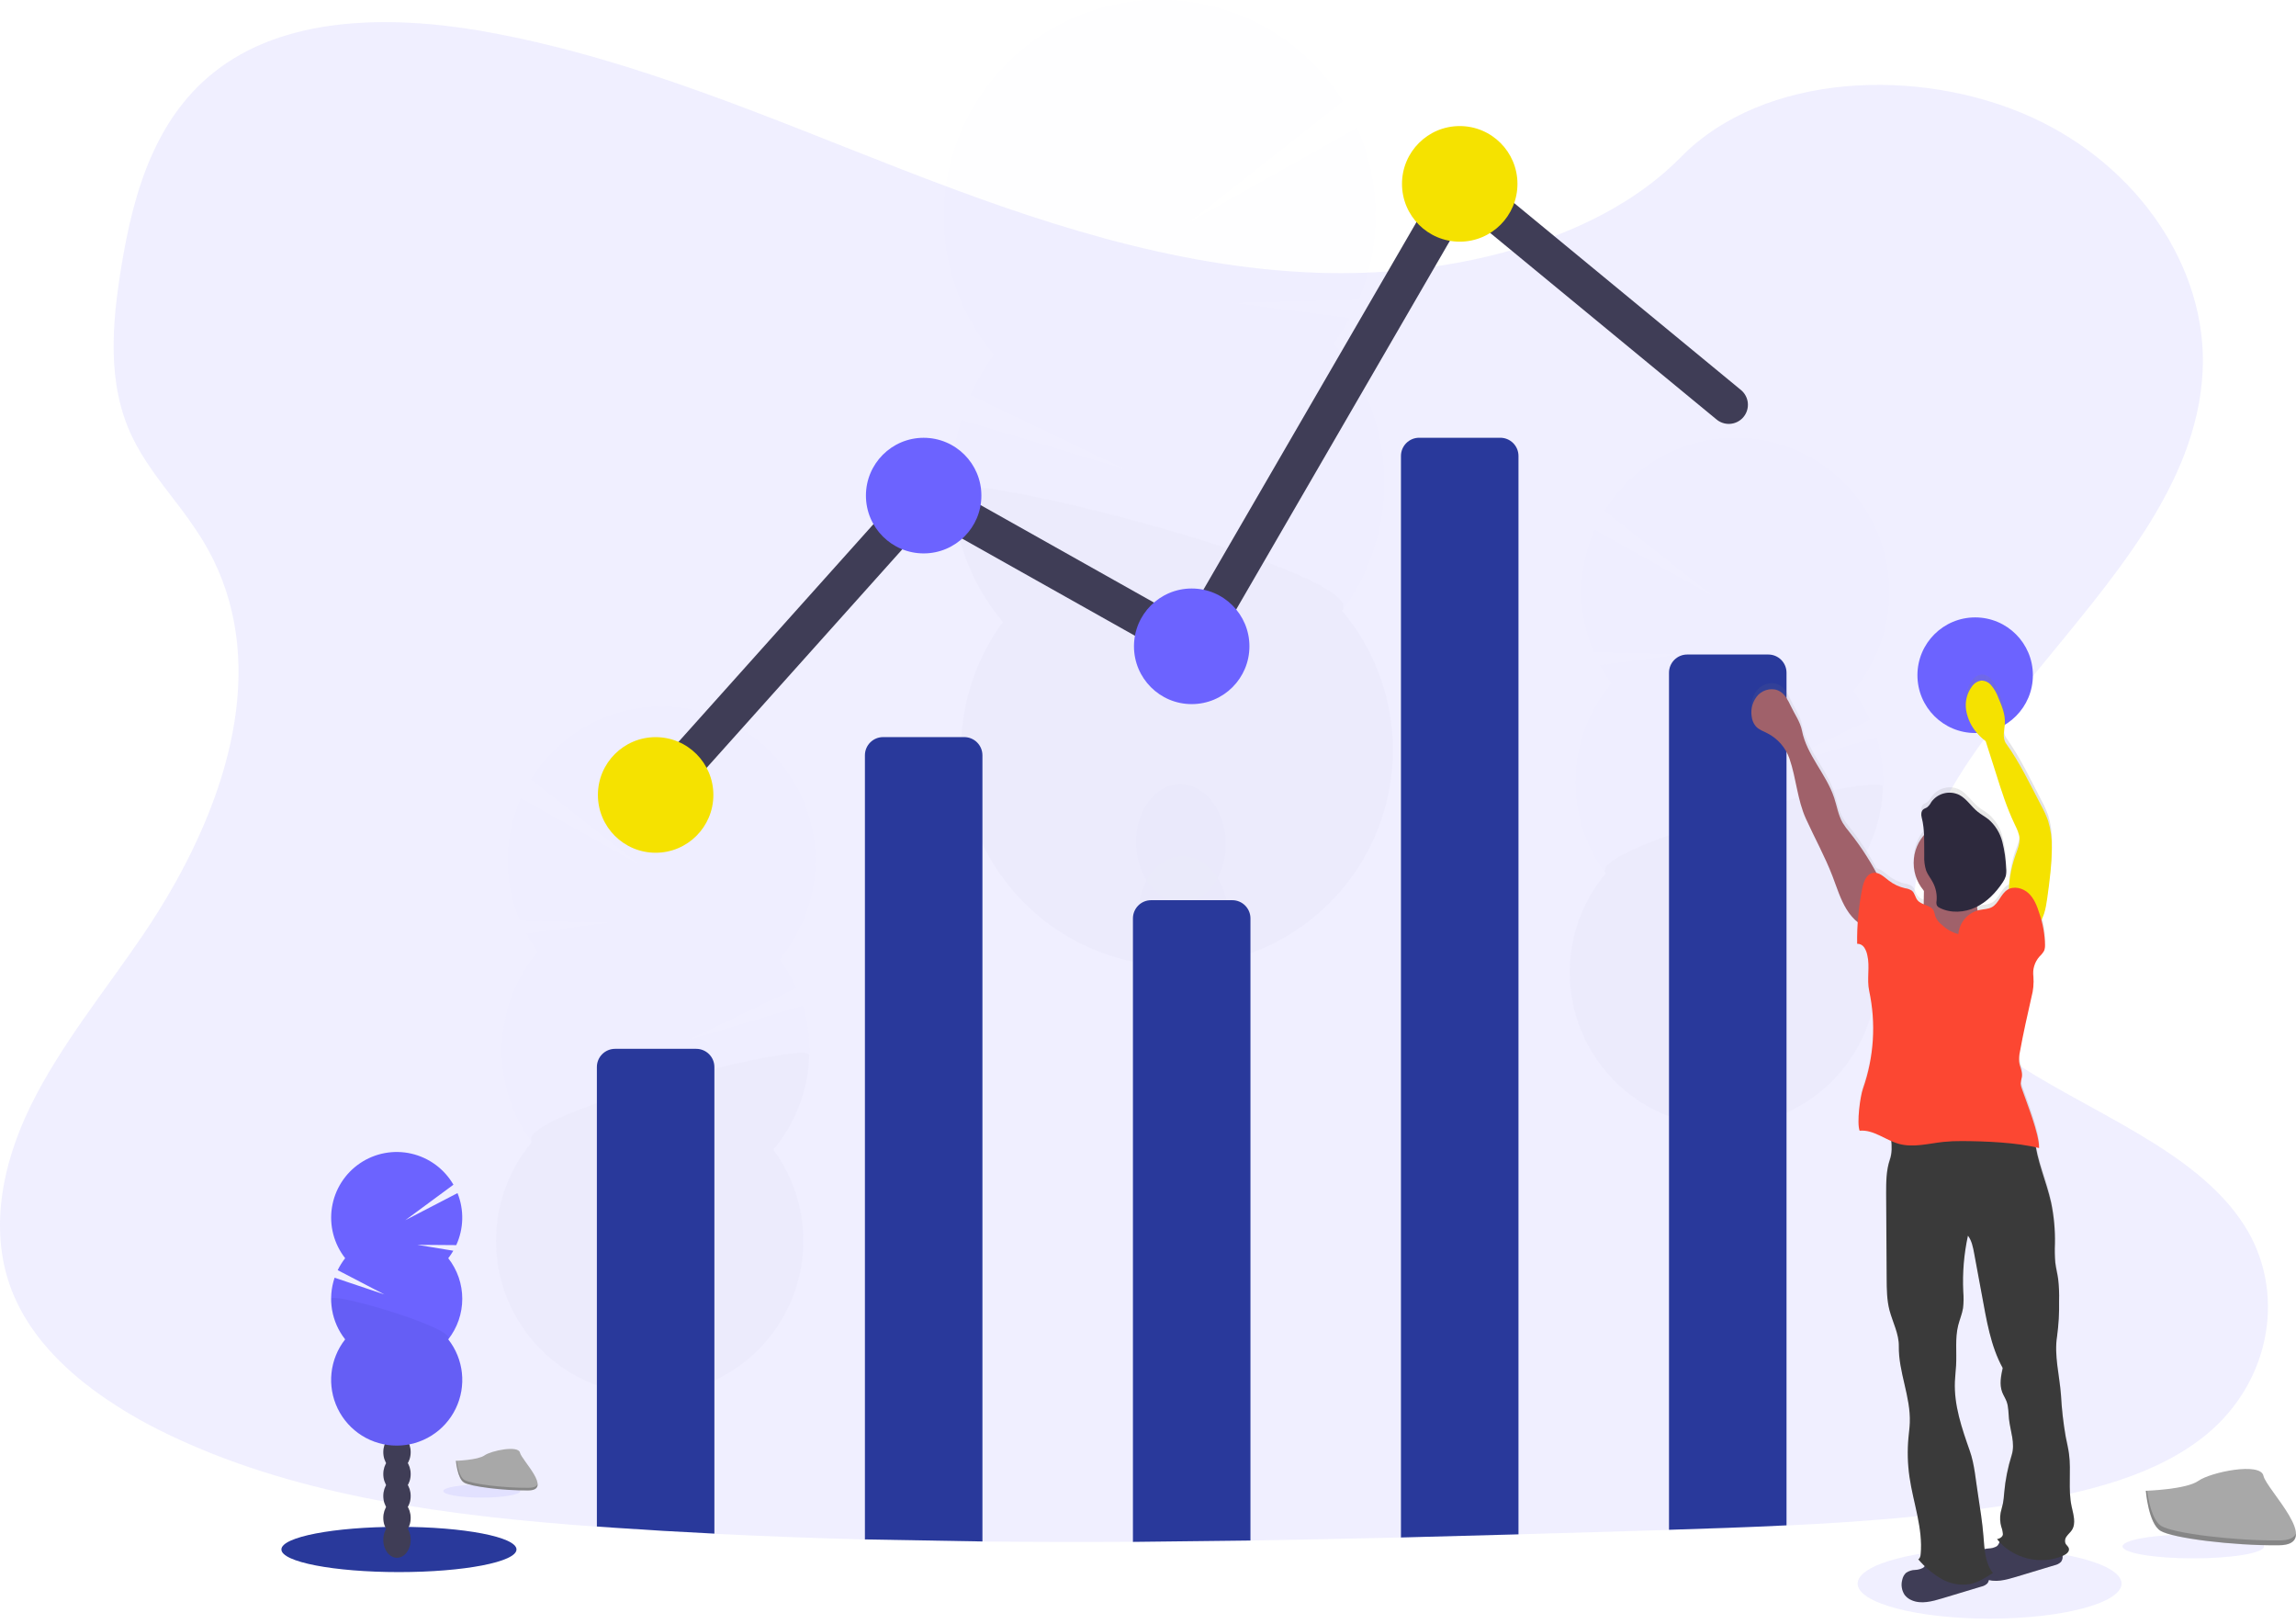 <svg width="420" height="297" viewBox="0 0 420 297" fill="none" xmlns="http://www.w3.org/2000/svg">
<path opacity="0.1" d="M363.95 296.048C377.281 296.048 388.088 293.176 388.088 289.633C388.088 286.09 377.281 283.218 363.95 283.218C350.619 283.218 339.812 286.09 339.812 289.633C339.812 293.176 350.619 296.048 363.95 296.048Z" fill="#6C63FF"/>
<path opacity="0.1" d="M403.76 262.247C394.576 269.874 381.508 273.03 368.869 275.024L366.742 275.349C353.542 277.32 340.194 278.369 326.802 279.007C319.636 279.355 312.47 279.6 305.304 279.819L299.688 279.985C292.397 280.202 285.091 280.414 277.772 280.623C270.606 280.827 263.44 281.019 256.274 281.197C247.097 281.421 237.919 281.608 228.742 281.756C221.576 281.869 214.41 281.947 207.244 281.99C198.064 282.043 188.887 282.026 179.712 281.937C172.541 281.864 165.375 281.739 158.214 281.56C149.032 281.323 139.855 280.977 130.682 280.521C124.457 280.217 118.235 279.851 112.017 279.423L109.185 279.223C82.493 277.297 55.323 273.842 31.966 262.922L31.337 262.624C31.023 262.477 30.71 262.33 30.397 262.175C26.109 260.122 22.001 257.711 18.117 254.967C11.212 250.036 5.509 244.017 2.496 236.877C-2.226 225.678 0.27 213.089 5.664 202.139C11.057 191.19 19.154 181.305 26.158 170.993C28.21 167.972 30.156 164.838 31.966 161.625C43.281 141.474 48.893 118.154 37.032 98.735C35.466 96.259 33.775 93.865 31.966 91.561C29.074 87.785 26.132 84.01 24.144 79.83C19.509 70.103 20.505 59.165 22.194 48.774C24.457 34.958 28.606 20.078 41.572 11.446C55.026 2.482 74.121 2.935 90.817 6.16C116.777 11.14 140.737 21.565 164.924 30.967C189.111 40.369 214.448 48.966 241.041 49.891C246.754 50.087 252.473 49.879 258.156 49.268C265.733 48.489 273.206 46.913 280.453 44.568C290.919 41.116 300.442 35.925 307.503 28.709C322.645 13.285 351.102 12.118 371.619 21.433C391.197 30.321 403.858 49.132 402.922 67.921C401.859 88.835 386.214 106.03 371.879 123.667C370.14 125.804 368.424 127.949 366.753 130.108C365.821 131.314 364.905 132.522 364.008 133.733C362.435 135.87 360.915 138.019 359.482 140.194C352.158 151.344 346.979 164.736 352.022 176.774C354.85 183.513 360.248 188.656 366.753 193.145C381.33 203.2 401.451 209.967 410.503 224.043C418.303 236.175 415.414 252.55 403.76 262.247Z" fill="#6C63FF"/>
<g opacity="0.1">
<path opacity="0.1" d="M209.507 207.294C209.522 207.649 209.548 207.996 209.586 208.336C212.52 207.165 215.401 205.907 218.227 204.56C219.735 204.36 221.137 203.673 222.221 202.604C223.047 202.189 223.869 201.754 224.684 201.32C224.499 200.93 224.29 200.551 224.058 200.188C222.47 197.677 220.056 196.106 217.397 196.193C214.738 196.279 212.437 198.005 211.016 200.607C209.925 202.661 209.404 204.97 209.507 207.294Z" fill="#3F3D56"/>
<path opacity="0.1" d="M209.073 194.09C209.129 196.403 209.8 198.66 211.015 200.629C212.607 203.133 215.02 204.703 217.679 204.617C217.864 204.617 218.056 204.59 218.226 204.575C219.734 204.375 221.136 203.688 222.22 202.619C222.956 201.918 223.576 201.105 224.057 200.21C225.121 198.155 225.64 195.86 225.565 193.546C225.49 191.232 224.822 188.977 223.627 186.995C222.035 184.484 219.622 182.913 216.963 183C214.304 183.087 212.007 184.812 210.585 187.414C209.495 189.464 208.973 191.769 209.073 194.09Z" fill="#3F3D56"/>
<path opacity="0.1" d="M217.245 191.413C221.798 191.264 225.331 186.305 225.135 180.338C224.939 174.371 221.09 169.655 216.537 169.805C211.984 169.954 208.452 174.913 208.647 180.88C208.843 186.847 212.692 191.563 217.245 191.413Z" fill="#3F3D56"/>
<path opacity="0.1" d="M216.812 178.212C221.365 178.062 224.897 173.104 224.701 167.137C224.506 161.169 220.656 156.454 216.103 156.603C211.55 156.753 208.018 161.711 208.214 167.678C208.409 173.645 212.259 178.361 216.812 178.212Z" fill="#3F3D56"/>
<path opacity="0.1" d="M216.38 165.006C220.933 164.857 224.465 159.898 224.27 153.931C224.074 147.964 220.225 143.248 215.672 143.398C211.119 143.547 207.586 148.506 207.782 154.473C207.978 160.44 211.827 165.156 216.38 165.006Z" fill="#3F3D56"/>
<path opacity="0.1" d="M243.937 62.839C245.016 61.367 245.991 59.821 246.856 58.213L225.079 55.366L248.508 54.77C250.595 49.802 251.647 44.461 251.6 39.072C251.554 33.684 250.409 28.361 248.236 23.431L217.344 40.781L245.63 18.503C242.75 13.917 238.96 9.971 234.494 6.912C230.029 3.852 224.983 1.743 219.669 0.717C214.356 -0.31 208.889 -0.233 203.607 0.943C198.324 2.119 193.34 4.369 188.962 7.553C184.584 10.737 180.906 14.788 178.156 19.454C175.407 24.12 173.644 29.302 172.977 34.678C172.31 40.054 172.754 45.51 174.28 50.708C175.806 55.905 178.383 60.733 181.85 64.893C180.169 67.185 178.739 69.65 177.584 72.248L206.176 85.947L175.868 76.862C173.968 83.16 173.666 89.834 174.991 96.278C176.315 102.723 179.223 108.735 183.453 113.771C179.065 119.753 176.447 126.85 175.899 134.252C175.35 141.653 176.893 149.06 180.351 155.625C183.809 162.19 189.042 167.648 195.452 171.376C201.863 175.103 209.192 176.95 216.601 176.704C224.01 176.459 231.201 174.131 237.351 169.986C243.501 165.842 248.362 160.049 251.378 153.27C254.395 146.49 255.445 138.997 254.408 131.649C253.372 124.3 250.291 117.391 245.517 111.713C250.764 104.568 253.46 95.865 253.173 87.002C252.887 78.139 249.634 69.629 243.937 62.839Z" fill="#6C63FF"/>
<path opacity="0.1" d="M174.201 89.594C174.477 98.463 177.737 106.978 183.453 113.759C179.064 119.741 176.445 126.838 175.895 134.239C175.345 141.64 176.886 149.047 180.343 155.613C183.8 162.179 189.032 167.638 195.442 171.367C201.852 175.096 209.18 176.944 216.589 176.699C223.999 176.455 231.19 174.128 237.341 169.985C243.491 165.842 248.354 160.05 251.371 153.271C254.389 146.492 255.44 138.999 254.405 131.65C253.37 124.301 250.29 117.392 245.517 111.713C250.59 104.818 174.058 85.158 174.201 89.594Z" fill="black"/>
</g>
<g opacity="0.1">
<path opacity="0.1" d="M123.018 276.848C123.018 277.097 122.992 277.346 122.962 277.603C120.875 276.772 118.824 275.882 116.81 274.933C115.737 274.793 114.739 274.307 113.967 273.548C113.378 273.248 112.794 272.944 112.213 272.634C112.344 272.358 112.493 272.09 112.658 271.833C113.789 270.044 115.502 268.926 117.395 268.986C119.288 269.047 120.925 270.27 121.921 272.12C122.7 273.57 123.079 275.202 123.018 276.848Z" fill="#3F3D56"/>
<path opacity="0.1" d="M123.313 267.45C123.276 269.096 122.802 270.703 121.94 272.105C120.809 273.888 119.093 275.009 117.203 274.949L116.826 274.918C115.753 274.778 114.755 274.292 113.982 273.533C113.458 273.035 113.016 272.456 112.674 271.818C111.917 270.357 111.547 268.726 111.598 267.081C111.65 265.436 112.121 263.831 112.968 262.42C114.099 260.631 115.815 259.513 117.705 259.573C119.594 259.634 121.235 260.857 122.249 262.707C123.02 264.165 123.387 265.802 123.313 267.45Z" fill="#3F3D56"/>
<path opacity="0.1" d="M123.618 258.069C123.752 253.823 121.235 250.299 117.995 250.196C114.756 250.094 112.021 253.452 111.887 257.698C111.753 261.944 114.271 265.469 117.51 265.571C120.75 265.674 123.484 262.315 123.618 258.069Z" fill="#3F3D56"/>
<path opacity="0.1" d="M123.911 248.673C124.045 244.427 121.528 240.902 118.288 240.8C115.049 240.697 112.314 244.056 112.18 248.302C112.046 252.547 114.564 256.072 117.803 256.175C121.043 256.277 123.777 252.918 123.911 248.673Z" fill="#3F3D56"/>
<path opacity="0.1" d="M124.208 239.273C124.342 235.027 121.825 231.502 118.585 231.4C115.346 231.297 112.611 234.656 112.477 238.902C112.343 243.147 114.86 246.672 118.1 246.775C121.339 246.877 124.074 243.518 124.208 239.273Z" fill="#3F3D56"/>
<path opacity="0.1" d="M98.402 174.078C97.633 173.03 96.936 171.931 96.316 170.789L111.81 168.727L95.136 168.35C93.645 164.816 92.891 161.015 92.92 157.179C92.948 153.343 93.759 149.554 95.302 146.042L117.301 158.363L97.153 142.523C99.192 139.244 101.884 136.42 105.06 134.228C108.236 132.035 111.829 130.52 115.615 129.777C119.401 129.035 123.299 129.08 127.067 129.911C130.835 130.742 134.392 132.34 137.516 134.607C140.64 136.873 143.265 139.759 145.227 143.085C147.189 146.411 148.446 150.105 148.92 153.938C149.394 157.772 149.075 161.662 147.982 165.366C146.89 169.071 145.048 172.51 142.57 175.471C143.77 177.101 144.79 178.855 145.614 180.704L125.278 190.476L146.839 183.982C148.197 188.463 148.417 193.213 147.48 197.801C146.544 202.389 144.481 206.672 141.476 210.261C144.605 214.514 146.476 219.562 146.874 224.829C147.273 230.095 146.183 235.368 143.729 240.044C141.275 244.719 137.557 248.61 132.999 251.269C128.441 253.929 123.227 255.251 117.954 255.084C112.681 254.918 107.561 253.269 103.18 250.326C98.798 247.384 95.333 243.266 93.178 238.445C91.025 233.624 90.269 228.293 90.999 223.062C91.728 217.831 93.913 212.911 97.304 208.864C93.565 203.783 91.641 197.591 91.84 191.283C92.039 184.975 94.35 178.917 98.402 174.082V174.078Z" fill="#6C63FF"/>
<path opacity="0.1" d="M148.035 193.055C147.846 199.366 145.535 205.429 141.476 210.261C144.605 214.514 146.476 219.562 146.874 224.829C147.273 230.096 146.182 235.368 143.729 240.044C141.275 244.72 137.557 248.61 132.999 251.27C128.441 253.929 123.227 255.251 117.954 255.085C112.681 254.918 107.561 253.269 103.18 250.326C98.798 247.384 95.333 243.267 93.178 238.445C91.025 233.624 90.269 228.293 90.999 223.062C91.728 217.831 93.913 212.911 97.304 208.864C93.687 203.956 148.141 189.895 148.035 193.055Z" fill="black"/>
</g>
<g opacity="0.1">
<path opacity="0.1" d="M319.428 227.743C319.428 227.996 319.402 228.242 319.376 228.499C317.286 227.668 315.236 226.778 313.224 225.829C312.15 225.688 311.151 225.202 310.377 224.443C309.792 224.145 309.204 223.839 308.623 223.53C308.756 223.254 308.904 222.987 309.068 222.729C310.2 220.939 311.912 219.822 313.805 219.882C315.698 219.943 317.335 221.166 318.331 223.016C319.111 224.466 319.489 226.098 319.428 227.743Z" fill="#3F3D56"/>
<path opacity="0.1" d="M319.746 218.345C319.708 219.992 319.233 221.599 318.37 223.001C317.238 224.783 315.526 225.905 313.633 225.844L313.255 225.814C312.181 225.673 311.182 225.187 310.408 224.428C309.885 223.929 309.443 223.35 309.099 222.714C308.343 221.253 307.973 219.622 308.024 217.977C308.076 216.332 308.547 214.727 309.393 213.316C310.525 211.53 312.241 210.409 314.13 210.469C316.02 210.53 317.664 211.753 318.675 213.603C319.448 215.06 319.818 216.697 319.746 218.345Z" fill="#3F3D56"/>
<path opacity="0.1" d="M320.04 208.962C320.174 204.716 317.657 201.191 314.417 201.089C311.178 200.986 308.443 204.345 308.309 208.591C308.175 212.836 310.693 216.361 313.932 216.464C317.171 216.566 319.906 213.207 320.04 208.962Z" fill="#3F3D56"/>
<path opacity="0.1" d="M320.337 199.565C320.471 195.32 317.954 191.795 314.714 191.692C311.475 191.59 308.74 194.949 308.606 199.194C308.472 203.44 310.989 206.965 314.229 207.067C317.468 207.17 320.203 203.811 320.337 199.565Z" fill="#3F3D56"/>
<path opacity="0.1" d="M320.634 190.169C320.768 185.923 318.25 182.398 315.011 182.296C311.772 182.193 309.037 185.552 308.903 189.798C308.769 194.044 311.286 197.568 314.526 197.671C317.765 197.773 320.5 194.415 320.634 190.169Z" fill="#3F3D56"/>
<path opacity="0.1" d="M294.812 124.973C294.042 123.927 293.347 122.828 292.73 121.685L308.224 119.642L291.55 119.238C290.06 115.704 289.307 111.903 289.334 108.067C289.362 104.232 290.171 100.442 291.712 96.93L313.711 109.251L293.564 93.419C295.599 90.132 298.289 87.3 301.466 85.1C304.644 82.9 308.239 81.379 312.03 80.631C315.82 79.884 319.724 79.927 323.497 80.757C327.27 81.587 330.831 83.187 333.96 85.456C337.088 87.726 339.715 90.616 341.678 93.947C343.641 97.278 344.897 100.978 345.368 104.817C345.839 108.656 345.515 112.55 344.416 116.258C343.317 119.966 341.467 123.407 338.981 126.367C340.179 127.996 341.198 129.751 342.02 131.6L321.684 141.372L343.246 134.877C344.605 139.358 344.827 144.108 343.89 148.696C342.954 153.284 340.889 157.565 337.883 161.153C341.012 165.405 342.884 170.453 343.282 175.719C343.681 180.985 342.592 186.258 340.139 190.933C337.685 195.609 333.967 199.499 329.41 202.159C324.852 204.818 319.639 206.14 314.366 205.974C309.093 205.807 303.974 204.158 299.593 201.215C295.212 198.273 291.747 194.156 289.593 189.334C287.44 184.513 286.685 179.182 287.415 173.952C288.145 168.721 290.331 163.802 293.722 159.756C289.983 154.675 288.059 148.483 288.258 142.175C288.457 135.866 290.768 129.808 294.82 124.973H294.812Z" fill="#6C63FF"/>
<path opacity="0.1" d="M344.449 143.951C344.26 150.261 341.948 156.323 337.887 161.153C341.016 165.405 342.886 170.453 343.285 175.719C343.683 180.985 342.593 186.257 340.14 190.932C337.687 195.607 333.969 199.497 329.411 202.157C324.854 204.816 319.641 206.138 314.368 205.971C309.095 205.805 303.976 204.156 299.596 201.214C295.215 198.271 291.75 194.154 289.596 189.333C287.442 184.512 286.687 179.182 287.417 173.952C288.146 168.721 290.332 163.802 293.722 159.756C290.102 154.851 344.547 140.787 344.449 143.951Z" fill="black"/>
</g>
<path d="M72.978 287.53C84.853 287.53 94.48 285.677 94.48 283.391C94.48 281.106 84.853 279.253 72.978 279.253C61.103 279.253 51.477 281.106 51.477 283.391C51.477 285.677 61.103 287.53 72.978 287.53Z" fill="#29399B"/>
<path d="M72.62 284.913C74.003 284.913 75.124 283.444 75.124 281.632C75.124 279.82 74.003 278.35 72.62 278.35C71.236 278.35 70.115 279.82 70.115 281.632C70.115 283.444 71.236 284.913 72.62 284.913Z" fill="#3F3D56"/>
<path d="M72.62 280.902C74.003 280.902 75.124 279.433 75.124 277.621C75.124 275.809 74.003 274.341 72.62 274.341C71.236 274.341 70.115 275.809 70.115 277.621C70.115 279.433 71.236 280.902 72.62 280.902Z" fill="#3F3D56"/>
<path d="M72.62 276.893C74.003 276.893 75.124 275.424 75.124 273.612C75.124 271.8 74.003 270.331 72.62 270.331C71.236 270.331 70.115 271.8 70.115 273.612C70.115 275.424 71.236 276.893 72.62 276.893Z" fill="#3F3D56"/>
<path d="M72.62 272.882C74.003 272.882 75.124 271.413 75.124 269.601C75.124 267.79 74.003 266.321 72.62 266.321C71.236 266.321 70.115 267.79 70.115 269.601C70.115 271.413 71.236 272.882 72.62 272.882Z" fill="#3F3D56"/>
<path d="M72.62 268.873C74.003 268.873 75.124 267.404 75.124 265.592C75.124 263.78 74.003 262.311 72.62 262.311C71.236 262.311 70.115 263.78 70.115 265.592C70.115 267.404 71.236 268.873 72.62 268.873Z" fill="#3F3D56"/>
<path d="M72.62 264.862C74.003 264.862 75.124 263.394 75.124 261.582C75.124 259.77 74.003 258.301 72.62 258.301C71.236 258.301 70.115 259.77 70.115 261.582C70.115 263.394 71.236 264.862 72.62 264.862Z" fill="#3F3D56"/>
<path d="M72.62 260.853C74.003 260.853 75.124 259.384 75.124 257.572C75.124 255.76 74.003 254.291 72.62 254.291C71.236 254.291 70.115 255.76 70.115 257.572C70.115 259.384 71.236 260.853 72.62 260.853Z" fill="#3F3D56"/>
<path d="M81.993 230.13C82.334 229.693 82.645 229.234 82.924 228.755L76.347 227.672L83.46 227.728C84.142 226.241 84.514 224.63 84.554 222.994C84.593 221.359 84.299 219.732 83.69 218.213L74.144 223.171L82.947 216.68C82.122 215.255 81.012 214.014 79.687 213.036C78.362 212.059 76.85 211.364 75.246 210.997C73.641 210.629 71.978 210.596 70.361 210.899C68.743 211.203 67.205 211.837 65.842 212.761C64.48 213.686 63.322 214.881 62.44 216.273C61.559 217.665 60.974 219.223 60.72 220.851C60.466 222.479 60.55 224.142 60.966 225.737C61.383 227.331 62.122 228.823 63.139 230.118C62.607 230.797 62.149 231.532 61.774 232.308L70.312 236.749L61.208 233.69C60.568 235.582 60.41 237.604 60.747 239.572C61.084 241.541 61.906 243.394 63.139 244.965C61.748 246.736 60.883 248.863 60.643 251.104C60.403 253.344 60.797 255.606 61.78 257.633C62.764 259.659 64.297 261.368 66.204 262.563C68.112 263.759 70.317 264.393 72.568 264.393C74.818 264.393 77.023 263.759 78.931 262.563C80.838 261.368 82.372 259.659 83.355 257.633C84.339 255.606 84.733 253.344 84.493 251.104C84.252 248.863 83.387 246.736 81.996 244.965C83.658 242.848 84.561 240.234 84.561 237.542C84.561 234.849 83.658 232.235 81.996 230.118L81.993 230.13Z" fill="#6C63FF"/>
<path opacity="0.1" d="M60.574 237.553C60.57 240.246 61.474 242.861 63.139 244.976C61.748 246.747 60.883 248.875 60.643 251.115C60.403 253.355 60.797 255.618 61.78 257.644C62.764 259.671 64.297 261.379 66.204 262.575C68.112 263.77 70.317 264.404 72.568 264.404C74.818 264.404 77.023 263.77 78.931 262.575C80.838 261.379 82.372 259.671 83.355 257.644C84.339 255.618 84.733 253.355 84.493 251.115C84.252 248.875 83.387 246.747 81.996 244.976C83.599 242.933 60.574 236.205 60.574 237.553Z" fill="#29399B"/>
<path d="M130.681 195.158V280.491C124.456 280.187 118.234 279.821 112.016 279.393L109.184 279.193V195.158C109.184 194.721 109.27 194.288 109.437 193.884C109.604 193.48 109.849 193.113 110.158 192.803C110.467 192.494 110.833 192.249 111.237 192.081C111.641 191.914 112.073 191.828 112.51 191.828H127.355C127.792 191.828 128.224 191.914 128.628 192.081C129.031 192.249 129.398 192.494 129.707 192.803C130.016 193.113 130.261 193.48 130.428 193.884C130.595 194.288 130.681 194.721 130.681 195.158Z" fill="#29399B"/>
<path d="M158.215 281.552V138.143C158.215 137.26 158.565 136.413 159.189 135.789C159.813 135.164 160.659 134.813 161.541 134.813H176.386C176.823 134.813 177.256 134.899 177.659 135.067C178.063 135.234 178.429 135.479 178.738 135.789C179.047 136.098 179.292 136.465 179.459 136.869C179.627 137.273 179.713 137.706 179.713 138.143V281.926L158.215 281.552Z" fill="#29399B"/>
<path d="M207.244 282.002V167.972C207.244 167.089 207.595 166.242 208.218 165.617C208.842 164.993 209.688 164.642 210.571 164.642H225.415C226.298 164.642 227.144 164.993 227.768 165.617C228.391 166.242 228.742 167.089 228.742 167.972V281.756L207.244 282.002Z" fill="#29399B"/>
<path d="M277.771 83.394V280.624C270.605 280.827 263.439 281.019 256.273 281.198V83.394C256.273 82.511 256.624 81.664 257.248 81.039C257.872 80.415 258.718 80.064 259.6 80.064H274.445C275.327 80.064 276.173 80.415 276.797 81.039C277.421 81.664 277.771 82.511 277.771 83.394Z" fill="#29399B"/>
<path d="M326.802 123.04V278.981C319.636 279.329 312.471 279.574 305.305 279.793V123.04C305.305 122.157 305.655 121.31 306.279 120.685C306.903 120.061 307.749 119.71 308.631 119.71H323.476C324.358 119.71 325.204 120.061 325.828 120.685C326.452 121.31 326.802 122.157 326.802 123.04Z" fill="#29399B"/>
<path d="M120.121 145.393L169.151 90.644L218.181 118.207L267.211 33.629L316.24 74.03" stroke="#3F3D56" stroke-width="7" stroke-miterlimit="10" stroke-linecap="round"/>
<path d="M119.933 155.965C125.766 155.965 130.494 151.232 130.494 145.393C130.494 139.554 125.766 134.821 119.933 134.821C114.101 134.821 109.373 139.554 109.373 145.393C109.373 151.232 114.101 155.965 119.933 155.965Z" fill="#F5E200"/>
<path d="M168.963 101.216C174.795 101.216 179.523 96.483 179.523 90.644C179.523 84.805 174.795 80.072 168.963 80.072C163.13 80.072 158.402 84.805 158.402 90.644C158.402 96.483 163.13 101.216 168.963 101.216Z" fill="#6C63FF"/>
<path d="M217.994 128.78C223.826 128.78 228.554 124.046 228.554 118.207C228.554 112.368 223.826 107.635 217.994 107.635C212.162 107.635 207.434 112.368 207.434 118.207C207.434 124.046 212.162 128.78 217.994 128.78Z" fill="#6C63FF"/>
<path d="M267.023 44.201C272.855 44.201 277.583 39.468 277.583 33.629C277.583 27.79 272.855 23.057 267.023 23.057C261.191 23.057 256.463 27.79 256.463 33.629C256.463 39.468 261.191 44.201 267.023 44.201Z" fill="#F5E200"/>
<path d="M361.31 134.066C367.143 134.066 371.87 129.332 371.87 123.493C371.87 117.654 367.143 112.921 361.31 112.921C355.478 112.921 350.75 117.654 350.75 123.493C350.75 129.332 355.478 134.066 361.31 134.066Z" fill="#6C63FF"/>
<path opacity="0.1" d="M88.131 273.906C92.022 273.906 95.176 273.372 95.176 272.713C95.176 272.054 92.022 271.52 88.131 271.52C84.24 271.52 81.086 272.054 81.086 272.713C81.086 273.372 84.24 273.906 88.131 273.906Z" fill="#6C63FF"/>
<path d="M83.402 267.174C83.402 267.174 87.419 267.05 88.63 266.185C89.84 265.32 94.811 264.297 95.113 265.675C95.415 267.053 101.147 272.562 96.621 272.6C92.096 272.638 86.08 271.89 84.873 271.154C83.666 270.418 83.402 267.174 83.402 267.174Z" fill="#A8A8A8"/>
<path opacity="0.2" d="M96.693 272.116C92.167 272.154 86.156 271.41 84.945 270.674C84.025 270.111 83.659 268.099 83.534 267.17H83.402C83.402 267.17 83.655 270.413 84.866 271.149C86.076 271.886 92.077 272.633 96.614 272.595C97.923 272.595 98.375 272.12 98.349 271.429C98.168 271.848 97.67 272.108 96.693 272.116Z" fill="black"/>
<path opacity="0.1" d="M401.214 285.022C408.36 285.022 414.154 284.041 414.154 282.832C414.154 281.623 408.36 280.642 401.214 280.642C394.067 280.642 388.273 281.623 388.273 282.832C388.273 284.041 394.067 285.022 401.214 285.022Z" fill="#6C63FF"/>
<path d="M392.535 272.657C392.535 272.657 399.916 272.43 402.141 270.844C404.366 269.258 413.494 267.367 414.044 269.908C414.595 272.449 425.14 282.557 416.805 282.625C408.47 282.693 397.442 281.326 395.22 279.982C392.999 278.638 392.535 272.657 392.535 272.657Z" fill="#A8A8A8"/>
<path opacity="0.2" d="M416.944 281.741C408.609 281.809 397.581 280.442 395.36 279.098C393.67 278.067 392.995 274.367 392.769 272.679H392.523C392.523 272.679 392.991 278.641 395.209 279.993C397.426 281.345 408.462 282.715 416.793 282.636C419.199 282.636 420.029 281.76 419.984 280.491C419.648 281.247 418.732 281.726 416.944 281.741Z" fill="black"/>
<path d="M320.427 129.976C320.497 130.638 320.759 131.264 321.182 131.777C321.728 132.397 322.547 132.68 323.282 133.05C325.186 134.025 326.639 135.698 327.34 137.72C328.596 141.391 328.759 145.272 330.358 148.814C331.957 152.356 333.835 155.758 335.215 159.386C336 161.444 336.626 163.585 337.776 165.458C338.333 166.379 339.044 167.197 339.877 167.878C339.79 169.207 339.756 170.521 339.764 171.85C340.019 171.845 340.271 171.905 340.496 172.024C340.722 172.142 340.914 172.317 341.054 172.53C341.333 172.96 341.525 173.441 341.619 173.946C342.136 176.087 341.499 178.367 341.963 180.519C343.237 186.506 342.846 192.728 340.831 198.507C340.314 199.972 339.666 204.82 340.216 206.274C342.268 206.066 344.086 207.328 346.006 208.162C346.161 209.301 346.068 210.46 345.734 211.56C345.044 213.55 345.048 215.714 345.059 217.817L345.153 233.396C345.153 235.371 345.18 237.372 345.674 239.286C346.236 241.442 347.416 243.64 347.379 245.867C347.277 250.663 349.54 255.231 349.359 259.989C349.325 260.903 349.2 261.809 349.113 262.715C348.891 265.129 348.951 267.561 349.295 269.961C349.981 274.741 351.795 279.442 351.342 284.248C351.312 284.573 351.203 285.004 350.897 285.128C351.275 285.555 351.674 285.978 352.082 286.382C351.999 286.519 351.887 286.637 351.754 286.725C351.308 286.958 350.815 287.087 350.313 287.103C349.723 287.118 349.151 287.305 348.665 287.639C348.311 287.978 348.072 288.419 347.978 288.9C347.844 289.376 347.815 289.875 347.893 290.362C347.971 290.85 348.155 291.315 348.431 291.725C348.768 292.149 349.208 292.479 349.709 292.684C351.452 293.439 353.451 292.891 355.269 292.34L362.389 290.18C362.824 290.09 363.224 289.881 363.547 289.576C363.695 289.401 363.793 289.19 363.83 288.964C365.403 289.342 367.13 288.878 368.733 288.398L375.854 286.234C376.289 286.146 376.69 285.937 377.011 285.63C377.14 285.474 377.232 285.292 377.282 285.096C377.332 284.901 377.339 284.696 377.302 284.498C377.355 284.475 377.407 284.46 377.46 284.433C378.003 284.188 378.592 283.708 378.46 283.131C378.365 282.753 377.988 282.534 377.826 282.187C377.75 281.961 377.734 281.719 377.78 281.485C377.827 281.251 377.934 281.034 378.09 280.854C378.369 280.476 378.746 280.163 379.003 279.767C379.825 278.505 379.267 276.848 378.958 275.371C378.29 272.219 378.909 268.926 378.486 265.732C378.343 264.656 378.083 263.598 377.875 262.53C377.436 260.004 377.145 257.455 377.004 254.895C376.732 251.24 375.718 247.638 376.299 244.013C376.581 241.886 376.7 239.74 376.657 237.594C376.698 236.228 376.639 234.86 376.48 233.501C376.333 232.49 376.072 231.497 375.959 230.481C375.867 229.339 375.847 228.193 375.899 227.049C375.951 224.498 375.716 221.95 375.197 219.452C374.443 216.02 373.025 212.735 372.422 209.295C372.625 209.34 372.829 209.385 373.025 209.438C373.048 206.795 370.736 201.048 369.88 198.541C369.754 198.234 369.678 197.909 369.653 197.578C369.705 197.142 369.784 196.71 369.891 196.283C370 195.37 369.514 194.501 369.382 193.587C369.33 192.945 369.377 192.298 369.521 191.669C370.128 188.29 370.883 184.937 371.637 181.588C371.966 180.375 372.08 179.113 371.973 177.861C371.885 177.197 371.941 176.523 372.136 175.882C372.331 175.242 372.661 174.651 373.104 174.15C373.436 173.843 373.718 173.488 373.941 173.096C374.067 172.76 374.123 172.401 374.107 172.043C374.092 170.489 373.864 168.946 373.429 167.455C374.092 166.251 374.337 164.77 374.53 163.373C374.952 160.289 375.375 157.189 375.36 154.074C375.393 152.412 375.164 150.755 374.681 149.165C374.328 148.183 373.896 147.231 373.391 146.318C371.407 142.493 369.51 138.468 367.006 134.964C366.251 133.899 366.727 132.431 366.779 131.117C366.836 129.531 366.21 128.009 365.595 126.552C365.281 125.655 364.8 124.826 364.177 124.109C363.966 123.876 363.71 123.69 363.425 123.56C363.14 123.43 362.831 123.36 362.517 123.354C362.162 123.397 361.821 123.516 361.516 123.703C361.21 123.89 360.949 124.14 360.749 124.437C360.293 125.059 359.964 125.765 359.782 126.515C359.6 127.265 359.569 128.044 359.689 128.806C359.939 130.331 360.603 131.759 361.609 132.933C362.094 133.523 362.65 134.052 363.264 134.507C363.888 136.491 364.516 138.473 365.15 140.454C366.146 143.607 367.141 146.775 368.544 149.758C368.956 150.622 369.408 151.502 369.457 152.457C369.51 153.488 369.08 154.47 368.737 155.44C368.014 157.463 367.604 159.584 367.522 161.731C367.412 161.78 367.306 161.838 367.206 161.905C366.017 162.682 365.644 164.378 364.407 165.072C363.687 165.476 362.812 165.45 362.005 165.635C361.933 165.635 361.861 165.673 361.786 165.695C361.756 165.544 361.725 165.397 361.707 165.242C361.695 165.146 361.695 165.048 361.707 164.952C363.63 163.893 365.245 162.353 366.395 160.481C366.637 160.134 366.824 159.752 366.949 159.348C367.051 158.864 367.07 158.366 367.006 157.876C366.943 156.239 366.709 154.612 366.308 153.024C365.906 151.428 365.025 149.993 363.785 148.912C363.166 148.414 362.453 148.04 361.839 147.538C360.639 146.567 359.817 145.132 358.444 144.411C357.571 143.985 356.574 143.885 355.633 144.129C354.692 144.372 353.869 144.944 353.311 145.74C353.129 146.109 352.872 146.435 352.557 146.699C352.317 146.813 352.083 146.939 351.855 147.077C351.441 147.409 351.418 148.047 351.554 148.565C351.811 149.628 351.955 150.715 351.984 151.808C350.766 153.238 350.096 155.054 350.092 156.933C350.088 158.812 350.75 160.631 351.961 162.067C351.961 162.769 351.961 163.472 351.935 164.174C351.935 164.306 351.935 164.442 351.908 164.574C351.473 164.422 351.084 164.162 350.777 163.819C350.354 163.29 350.279 162.512 349.762 162.078C349.391 161.833 348.967 161.678 348.525 161.625C347.427 161.375 346.397 160.887 345.508 160.194C344.81 159.654 344.086 158.963 343.271 158.805C341.866 156.165 340.225 153.658 338.368 151.313C337.898 150.758 337.469 150.169 337.086 149.55C336.275 148.134 336.034 146.469 335.521 144.917C334.088 140.567 330.512 137.079 329.641 132.578C329.324 130.947 328.291 129.527 327.582 128.024C327.103 127.009 326.575 125.936 325.617 125.355C324.384 124.6 322.679 124.947 321.653 125.963C321.156 126.494 320.788 127.132 320.575 127.827C320.363 128.523 320.312 129.258 320.427 129.976ZM365.207 282.78C364.761 283.013 364.268 283.142 363.766 283.157C363.512 283.184 363.261 283.224 363.012 283.278C362.917 282.485 362.864 281.681 362.804 280.899C362.604 278.335 362.204 275.791 361.808 273.249C361.394 270.606 361.197 267.714 360.3 265.177C358.855 261.046 357.392 256.791 357.577 252.415C357.618 251.422 357.743 250.436 357.796 249.447C357.916 246.996 357.573 244.493 358.173 242.11C358.44 241.027 358.897 239.992 359.07 238.89C359.181 237.894 359.194 236.89 359.108 235.892C358.943 232.427 359.231 228.955 359.964 225.565C360.666 226.482 360.896 227.668 361.096 228.804L362.51 236.484C363.351 241.042 364.094 245.875 366.323 249.93C366.01 251.391 365.701 252.951 366.217 254.348C366.44 254.952 366.806 255.48 367.032 256.092C367.409 257.108 367.356 258.226 367.47 259.302C367.715 261.567 368.65 263.795 367.964 265.981C367.258 268.235 366.798 270.56 366.595 272.913C366.557 273.568 366.481 274.22 366.368 274.866C366.248 275.447 366.051 275.998 365.942 276.595C365.791 277.432 365.829 278.292 366.051 279.113C366.221 279.568 366.325 280.045 366.361 280.529C366.361 281.013 365.769 281.36 365.293 281.435C365.433 281.617 365.584 281.79 365.738 281.96C365.648 282.281 365.462 282.566 365.207 282.78Z" fill="url(#paint0_linear)"/>
<path d="M350.313 287.137C349.724 287.152 349.151 287.339 348.665 287.673C348.311 288.008 348.071 288.447 347.979 288.927C347.845 289.398 347.816 289.894 347.895 290.378C347.973 290.862 348.156 291.323 348.431 291.728C348.768 292.151 349.209 292.481 349.71 292.684C351.452 293.439 353.451 292.887 355.269 292.34L362.39 290.195C362.824 290.106 363.225 289.899 363.548 289.595C363.744 289.331 363.852 289.011 363.857 288.682C363.863 288.353 363.765 288.03 363.578 287.76C363.195 287.227 362.673 286.81 362.069 286.555C359.855 285.475 357.359 285.23 354.926 285.185C354.021 285.185 353.127 284.966 352.512 285.664C352.188 286.042 352.248 286.446 351.758 286.767C351.31 286.996 350.816 287.122 350.313 287.137Z" fill="#3F3D56"/>
<path d="M363.766 283.218C363.177 283.235 362.605 283.421 362.118 283.754C361.764 284.09 361.524 284.528 361.432 285.007C361.298 285.48 361.269 285.976 361.348 286.46C361.426 286.945 361.609 287.407 361.884 287.813C362.223 288.234 362.663 288.561 363.163 288.764C364.909 289.52 366.904 288.972 368.722 288.425L375.843 286.276C376.277 286.187 376.678 285.979 377.001 285.676C377.196 285.412 377.305 285.093 377.31 284.765C377.315 284.436 377.218 284.114 377.031 283.844C376.648 283.312 376.126 282.895 375.522 282.64C373.305 281.56 370.808 281.311 368.375 281.266C367.47 281.266 366.58 281.05 365.961 281.749C365.637 282.126 365.697 282.527 365.207 282.848C364.761 283.08 364.269 283.206 363.766 283.218Z" fill="#3F3D56"/>
<path d="M357.577 205.851C361.773 205.429 365.994 205.31 370.208 205.496C370.486 205.493 370.762 205.537 371.026 205.625C371.954 206.002 372.097 207.218 372.184 208.211C372.561 212.244 374.319 216 375.201 219.95C375.72 222.433 375.955 224.966 375.903 227.502C375.852 228.635 375.872 229.769 375.963 230.9C376.076 231.908 376.34 232.897 376.484 233.902C376.643 235.251 376.702 236.61 376.661 237.968C376.704 240.097 376.584 242.227 376.303 244.338C375.722 247.936 376.736 251.512 377.008 255.152C377.143 257.698 377.429 260.233 377.864 262.745C378.071 263.806 378.332 264.856 378.475 265.924C378.897 269.1 378.279 272.37 378.946 275.504C379.256 276.969 379.814 278.615 378.992 279.868C378.735 280.246 378.358 280.567 378.079 280.948C377.922 281.126 377.815 281.343 377.769 281.575C377.723 281.808 377.739 282.049 377.815 282.274C377.977 282.617 378.354 282.844 378.449 283.21C378.596 283.788 377.992 284.26 377.449 284.505C373.357 286.355 368.081 285.053 365.32 281.507C365.795 281.432 366.376 281.088 366.387 280.605C366.351 280.124 366.247 279.651 366.078 279.2C365.856 278.385 365.818 277.531 365.969 276.7C366.078 276.119 366.274 275.568 366.395 274.982C366.508 274.34 366.584 273.692 366.621 273.042C366.825 270.703 367.284 268.393 367.99 266.155C368.677 263.984 367.741 261.786 367.496 259.521C367.383 258.448 367.432 257.342 367.059 256.33C366.832 255.733 366.466 255.197 366.244 254.601C365.727 253.207 366.036 251.659 366.35 250.209C364.121 246.181 363.378 241.378 362.537 236.851L361.122 229.223C360.911 228.091 360.681 226.916 359.991 226.003C359.258 229.37 358.97 232.819 359.135 236.262C359.22 237.253 359.208 238.251 359.097 239.241C358.923 240.336 358.467 241.366 358.199 242.439C357.615 244.806 357.958 247.291 357.822 249.726C357.769 250.712 357.645 251.689 357.603 252.675C357.419 257.025 358.882 261.254 360.326 265.358C361.213 267.876 361.409 270.738 361.835 273.374C362.212 275.9 362.631 278.426 362.831 280.975C363.015 283.316 363.098 285.849 364.554 287.688C363.223 288.553 361.85 289.432 360.292 289.731C358.477 290.015 356.62 289.654 355.043 288.711C353.474 287.772 352.072 286.579 350.894 285.181C351.199 285.075 351.309 284.63 351.339 284.309C351.791 279.529 349.977 274.869 349.291 270.112C348.948 267.728 348.887 265.313 349.11 262.915C349.197 262.013 349.321 261.11 349.355 260.204C349.536 255.48 347.262 250.931 347.345 246.203C347.383 243.987 346.213 241.804 345.64 239.664C345.146 237.776 345.131 235.774 345.12 233.811L345.025 218.33C345.025 216.238 345.025 214.094 345.7 212.119C346.53 209.74 345.58 207.01 345.436 204.496C349.356 205.739 353.481 206.2 357.577 205.851Z" fill="#3A3A3A"/>
<path d="M344.132 161.372C342.547 158.128 340.611 155.067 338.358 152.246C337.887 151.695 337.459 151.109 337.076 150.494C336.265 149.086 336.023 147.432 335.511 145.891C334.077 141.572 330.502 138.102 329.631 133.635C329.314 132.012 328.281 130.614 327.571 129.104C327.092 128.096 326.564 127.031 325.606 126.461C324.373 125.706 322.668 126.053 321.643 127.065C321.149 127.592 320.783 128.225 320.572 128.915C320.362 129.606 320.312 130.336 320.428 131.049C320.499 131.706 320.761 132.329 321.183 132.838C321.729 133.454 322.548 133.733 323.283 134.103C325.184 135.068 326.638 136.73 327.341 138.744C328.597 142.387 328.76 146.246 330.359 149.765C331.958 153.284 333.836 156.66 335.216 160.258C336.001 162.301 336.627 164.412 337.777 166.3C338.928 168.187 340.723 169.77 342.891 170.053C342.877 168.684 343.084 167.322 343.506 166.02C343.978 164.533 344.815 162.781 344.132 161.372Z" fill="#A0616A"/>
<path d="M367.482 164.197C367.385 161.527 367.801 158.863 368.707 156.35C369.054 155.388 369.462 154.41 369.428 153.386C369.379 152.435 368.926 151.563 368.515 150.702C367.097 147.738 366.101 144.596 365.121 141.462L363.235 135.553C362.62 135.102 362.064 134.575 361.579 133.986C360.574 132.823 359.91 131.404 359.659 129.886C359.539 129.129 359.571 128.356 359.753 127.611C359.935 126.867 360.263 126.167 360.719 125.551C360.92 125.255 361.182 125.006 361.487 124.82C361.792 124.633 362.133 124.515 362.488 124.471C362.801 124.478 363.11 124.549 363.395 124.678C363.68 124.808 363.936 124.995 364.148 125.226C364.77 125.937 365.251 126.76 365.566 127.65C366.18 129.1 366.806 130.611 366.75 132.181C366.697 133.488 366.211 134.945 366.976 136.006C369.48 139.488 371.378 143.486 373.361 147.288C373.867 148.194 374.299 149.14 374.651 150.117C375.136 151.699 375.365 153.348 375.33 155.002C375.33 158.095 374.923 161.176 374.5 164.242C374.233 166.164 373.882 168.256 372.43 169.528C370.921 167.595 369.405 165.707 367.482 164.197Z" fill="#F5E200"/>
<path d="M357.886 165.669C362.209 165.669 365.712 162.161 365.712 157.834C365.712 153.507 362.209 150 357.886 150C353.564 150 350.061 153.507 350.061 157.834C350.061 162.161 353.564 165.669 357.886 165.669Z" fill="#A0616A"/>
<path d="M361.677 166.084C361.866 167.5 362.624 168.769 363.363 169.992C363.808 170.748 364.377 171.552 365.249 171.635C362.981 172.826 360.599 173.785 358.139 174.497C357.303 174.778 356.427 174.92 355.545 174.916C354.797 174.86 354.065 174.672 353.383 174.361C351.892 173.711 350.567 172.73 349.51 171.492C348.452 170.255 347.689 168.793 347.277 167.217C348.252 167.243 349.226 167.169 350.185 166.994C350.733 166.952 351.243 166.701 351.611 166.292C351.829 165.909 351.932 165.471 351.905 165.031C351.943 163.725 351.946 162.414 351.905 161.108C353.828 160.985 355.757 161.223 357.592 161.81C358.347 162.056 359.101 162.35 359.855 162.543C360.331 162.664 361.639 162.543 361.99 162.818C362.567 163.207 361.545 165.122 361.677 166.084Z" fill="#A0616A"/>
<path d="M358.238 170.846C358.324 169.813 358.732 168.834 359.405 168.048C360.078 167.261 360.981 166.706 361.987 166.462C362.794 166.281 363.669 166.303 364.389 165.903C365.626 165.212 366 163.528 367.188 162.754C368.376 161.98 370.061 162.411 371.095 163.388C372.128 164.366 372.653 165.76 373.075 167.123C373.706 168.966 374.048 170.895 374.089 172.843C374.105 173.199 374.049 173.555 373.924 173.889C373.7 174.279 373.417 174.632 373.086 174.935C372.644 175.432 372.314 176.019 372.118 176.656C371.923 177.292 371.867 177.964 371.955 178.624C372.062 179.867 371.948 181.12 371.619 182.324C370.865 185.654 370.111 188.981 369.503 192.341C369.361 192.96 369.314 193.597 369.364 194.229C369.481 195.139 369.982 196 369.873 196.91C369.766 197.334 369.687 197.764 369.635 198.198C369.66 198.526 369.736 198.848 369.862 199.153C370.718 201.641 373.03 207.343 373.007 209.978C368.99 208.947 363.069 208.717 358.92 208.698C357.779 208.686 356.639 208.737 355.503 208.849C352.777 209.144 349.986 209.94 347.342 209.204C344.887 208.521 342.714 206.561 340.176 206.806C339.625 205.364 340.274 200.55 340.791 199.092C342.805 193.354 343.197 187.169 341.922 181.222C341.458 179.085 342.096 176.815 341.579 174.693C341.484 174.191 341.292 173.713 341.013 173.285C340.873 173.072 340.681 172.899 340.455 172.781C340.23 172.663 339.978 172.604 339.723 172.609C339.676 169.196 339.992 165.787 340.666 162.441C340.915 161.251 341.421 159.847 342.639 159.643C343.717 159.458 344.623 160.372 345.49 161.04C346.379 161.729 347.41 162.214 348.507 162.46C348.949 162.512 349.373 162.667 349.744 162.913C350.261 163.343 350.336 164.117 350.759 164.642C351.513 165.582 353.199 165.503 353.735 166.587C353.852 166.909 353.946 167.24 354.017 167.576C354.271 168.22 354.703 168.778 355.262 169.184C356.102 169.975 357.124 170.546 358.238 170.846Z" fill="#FC4732"/>
<path d="M351.527 149.505C351.392 148.987 351.414 148.372 351.829 148.025C352.037 147.862 352.308 147.802 352.531 147.647C352.844 147.383 353.101 147.058 353.285 146.692C353.848 145.903 354.671 145.34 355.61 145.101C356.548 144.863 357.54 144.965 358.41 145.389C359.772 146.103 360.594 147.53 361.805 148.493C362.42 148.991 363.132 149.361 363.751 149.86C364.99 150.931 365.87 152.357 366.274 153.945C366.675 155.522 366.909 157.137 366.972 158.763C367.036 159.251 367.017 159.746 366.915 160.228C366.79 160.632 366.603 161.014 366.361 161.361C365.116 163.249 363.476 164.963 361.42 165.937C359.365 166.911 356.864 167.07 354.835 166.05C354.631 165.968 354.455 165.827 354.33 165.646C354.214 165.371 354.187 165.066 354.251 164.774C354.36 163.62 354.132 162.459 353.594 161.433C353.217 160.677 352.651 160.028 352.35 159.246C352.069 158.371 351.949 157.453 351.995 156.535C351.961 154.16 352.123 151.793 351.527 149.505Z" fill="#2D293D"/>
<defs>
<linearGradient id="paint0_linear" x1="379.421" y1="208.204" x2="320.378" y2="208.204" gradientUnits="userSpaceOnUse">
<stop stop-color="#808080" stop-opacity="0.25"/>
<stop offset="0.54" stop-color="#808080" stop-opacity="0.12"/>
<stop offset="1" stop-color="#808080" stop-opacity="0.1"/>
</linearGradient>
</defs>
</svg>
